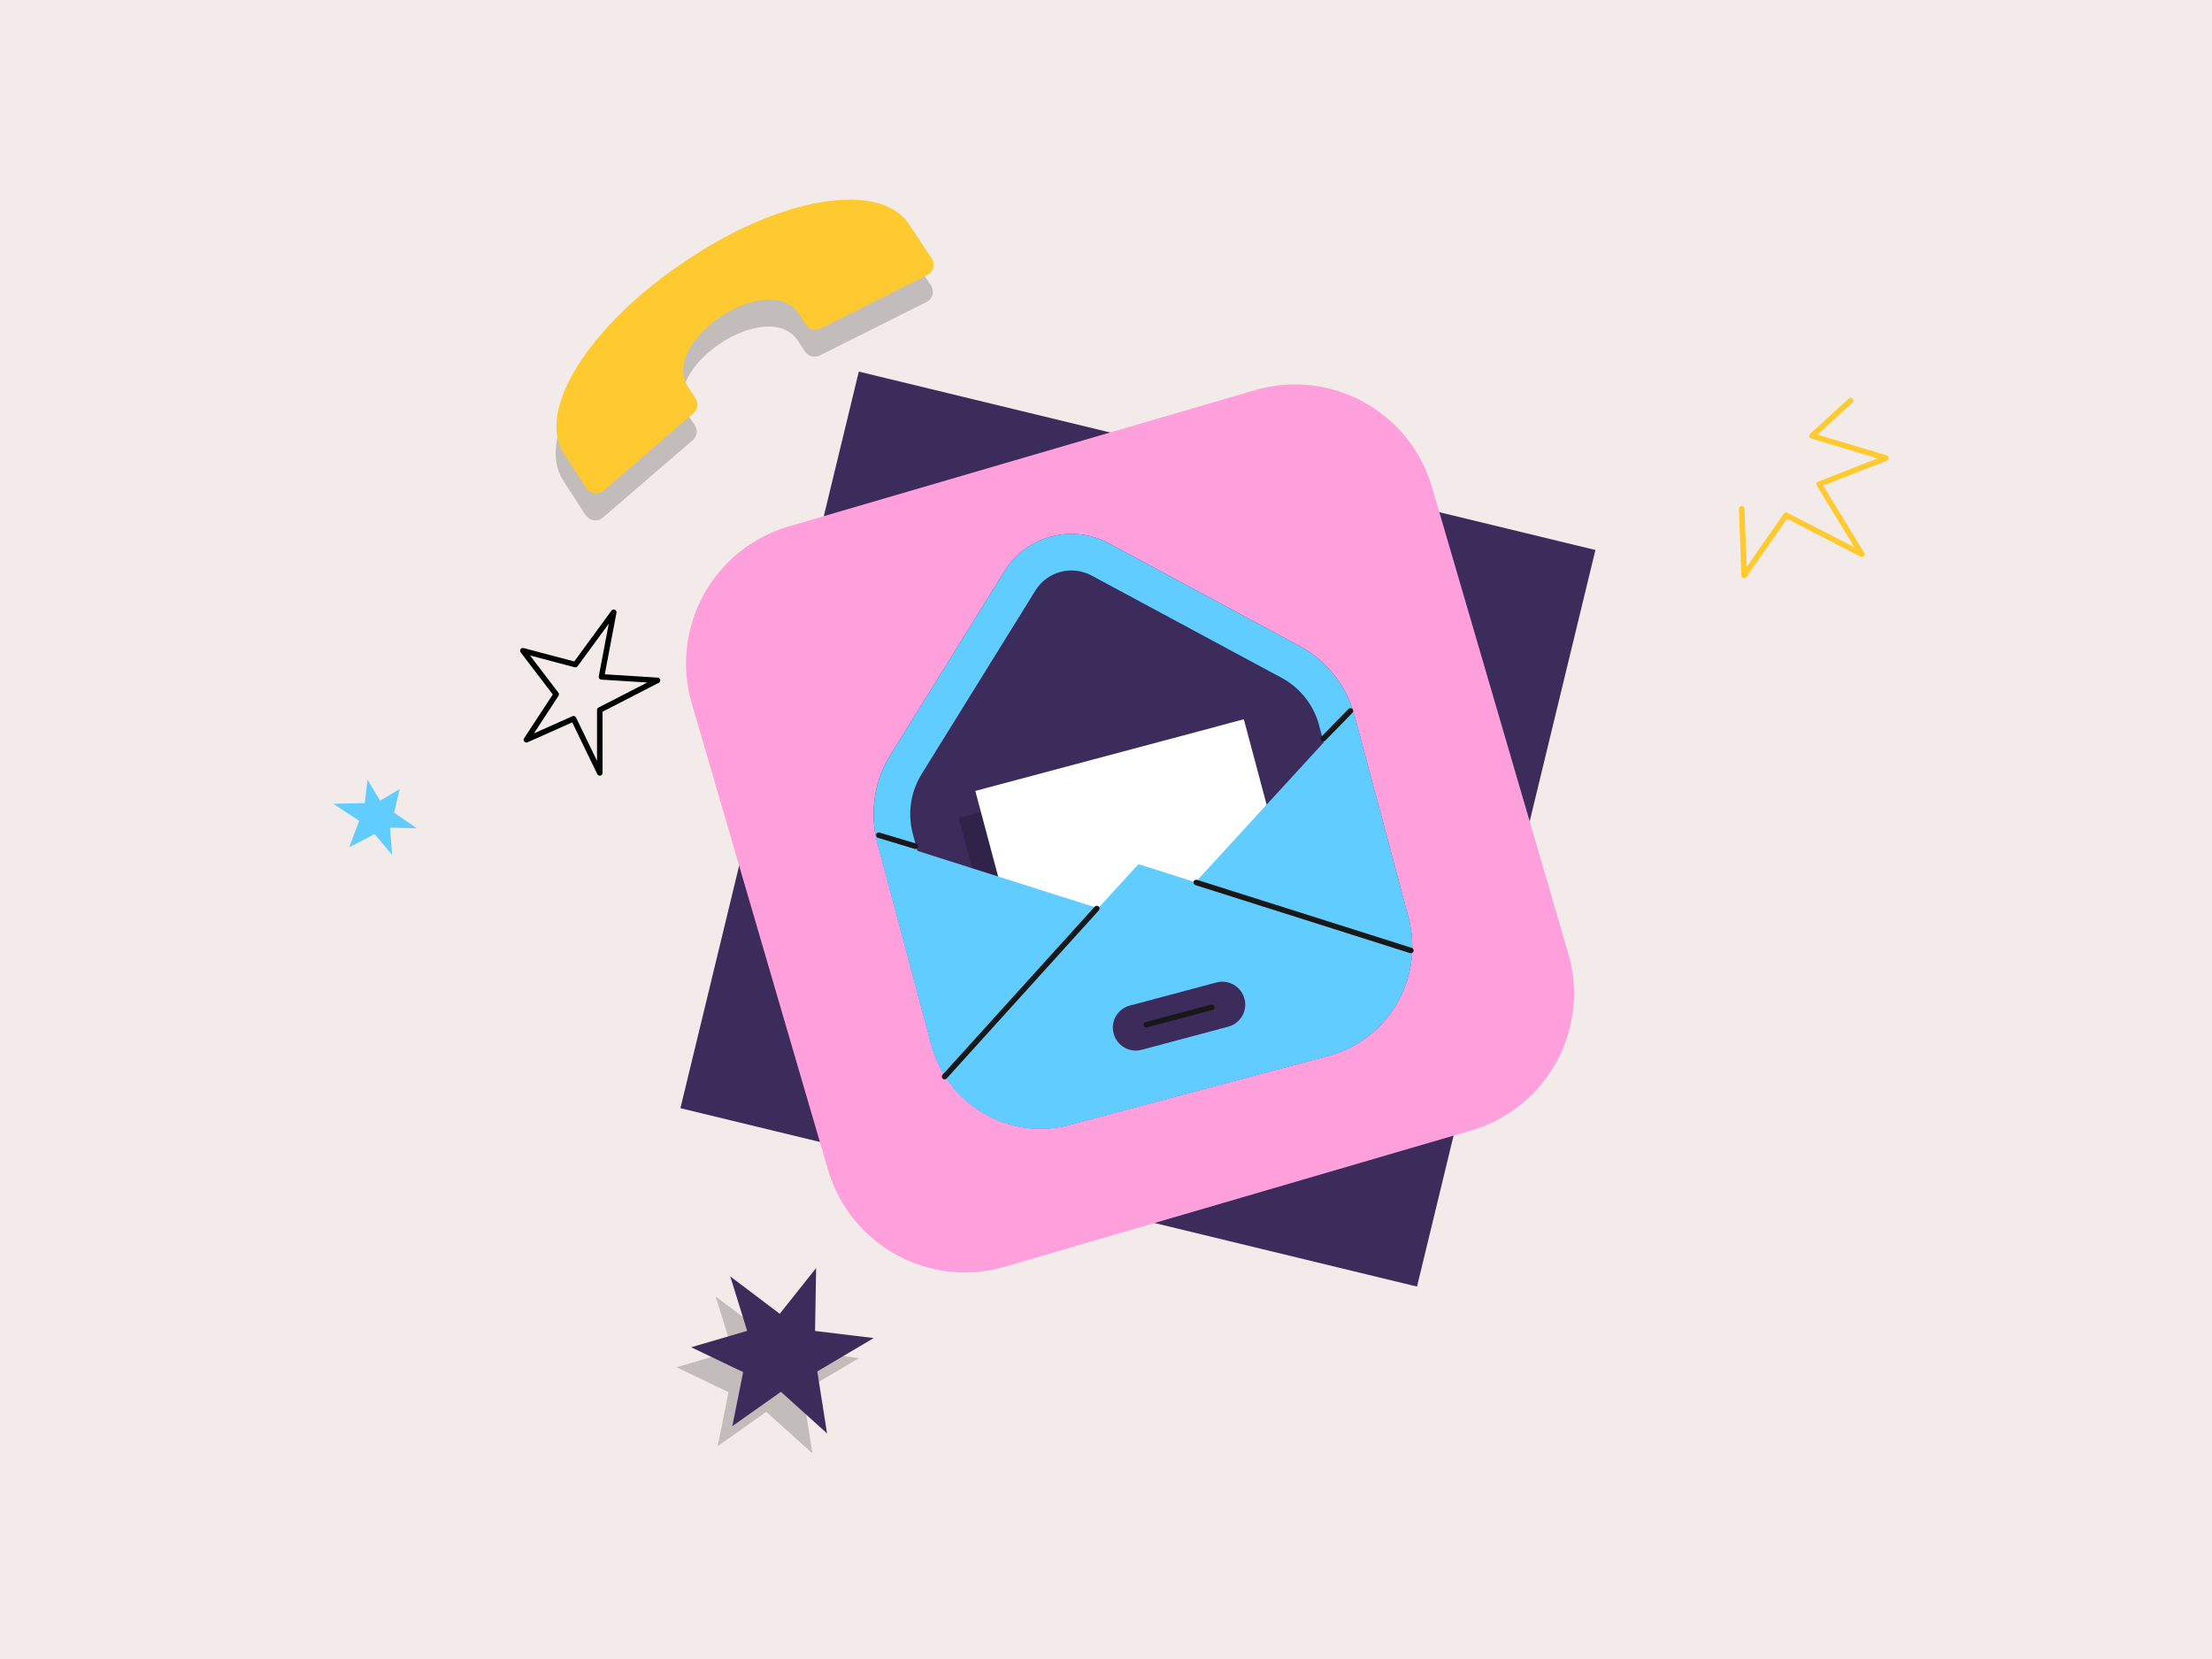 <svg xmlns="http://www.w3.org/2000/svg" height="1200" width="1600" version="1.1" xmlns:xlink="http://www.w3.org/1999/xlink" xmlns:svgjs="http://svgjs.com/svgjs"><rect fill="#f3ebe9" width="1600" height="1200"></rect><g><path d="M435.97 374.48L501.14 318.33C504.23 315.66 504.91 311.03 502.57 307.59L501.37 305.82 497.78 300.42C474.64 267.29 555.26 213.61 577.12 246.46L581.21 252.63 582.42 254.41C584.68 257.83 589.2 258.99 592.86 257.2L670.31 218.4C674.36 216.36 675.94 211.43 673.9 207.38 673.71 207.08 673.6 206.81 673.41 206.52L673.35 206.42 667.17 197.19 662.02 189.36 656.87 181.53C635.94 150.14 563.82 161.62 494.87 208.65 426.2 254.4 386.63 316.42 407.5 347.71L423.67 372.87 423.79 372.73C426.22 376.53 431.35 377.57 435.07 375.12 435.46 374.87 435.76 374.69 435.97 374.48Z" fill="#000000" opacity="0.2" stroke-width="4" stroke="none"></path><path d="M436.51 354.96L501.67 298.81C504.77 296.14 505.45 291.52 503.11 288.07L501.91 286.3 498.31 280.9C475.18 247.77 555.8 194.09 577.66 226.94L581.75 233.12 582.95 234.89C585.22 238.32 589.74 239.47 593.4 237.68L670.84 198.88C674.89 196.84 676.48 191.91 674.43 187.86 674.25 187.57 674.14 187.29 673.95 187L673.89 186.9 667.71 177.67 662.55 169.84 657.4 162.01C636.48 130.62 564.36 142.11 495.41 189.13 426.74 234.88 387.17 296.9 408.03 328.2L424.21 353.35 424.33 353.21C426.76 357.01 431.89 358.05 435.61 355.6 436 355.35 436.29 355.17 436.51 354.96Z" fill="#ffc930" opacity="1" stroke-width="4" stroke="none"></path></g><g><path d="M1154 397.83L621.2 268.79 492.16 801.58 1024.96 930.62 1154 397.83Z" fill="#3c2c5b" opacity="1" stroke-width="4" stroke="none"></path></g><g><path d="M570.51 380.76L907.74 282.21C962.51 266.21 1019.82 297.59 1035.82 352.37L1134.37 689.6C1150.38 744.37 1118.99 801.67 1064.22 817.68L726.99 916.22C672.21 932.23 614.91 900.84 598.9 846.07L500.36 508.84C484.35 454.07 515.85 396.73 570.51 380.76Z" fill="#ffa0dc" opacity="1" stroke-width="4" stroke="none"></path></g><g><path d="M1259.82 368.01L1261.58 416.23 1291.96 372.66 1346.74 400.89 1315.85 350.24 1364.21 331.3 1310.69 315.3 1338.55 289.79" stroke="#ffc930" stroke-width="4" stroke-linecap="round" stroke-linejoin="round" opacity="1" fill="none"></path></g><g><path d="M529.85 977.11L489.35 988.96 526.96 1006.96 519.13 1046.05 554.27 1021.21 587.65 1051.27 580.59 1006.46 621.38 982.33 578.97 977.18 579.74 931.66 553.42 964.76 517.64 937.73 529.85 977.11Z" fill="#000000" opacity="0.2" stroke-width="4" stroke="none"></path><path d="M540.44 962.64L499.93 974.5 537.54 992.49 529.71 1031.58 564.85 1006.75 598.23 1036.81 591.17 992 631.96 967.86 589.55 962.71 590.33 917.2 564.01 950.29 528.23 923.27 540.44 962.64Z" fill="#3c2c5b" opacity="1" stroke-width="4" stroke="none"></path></g><g><path d="M263.89 580.91L265.81 563.91 274.98 579.17 289.12 570.73 285.06 587.75 301.42 599.09 282.12 598.69 283.64 618.4 270.96 603.3 252.63 612.85 259.8 593.68 241 581.38 263.89 580.91Z" fill="#61ccff" opacity="1" stroke-width="4" stroke="none"></path></g><g><path d="M726.58 413.18L644.07 546.11C632.25 565.13 628.89 588.18 634.66 609.79L673.65 755.7C685.28 799.3 730.13 825.33 773.83 813.61L960.75 763.76C1004.45 752.14 1030.39 707.29 1018.77 663.58L979.77 517.68C974.01 496.07 959.5 477.72 939.81 467.16L802.07 393C775.47 378.79 742.43 387.53 726.58 413.18Z" fill="#3c2c5b" opacity="1" stroke-width="4" stroke="none"></path><path d="M767.11 413.66C774.6 411.64 782.58 412.6 789.49 416.25L927.23 490.4C940.48 497.6 950.19 509.9 954.12 524.5L993.12 670.5C1001 700.08 983.42 730.34 953.93 738.31L766.92 788.06C737.34 795.94 707.08 778.36 699.11 748.88L660.21 602.97C656.36 588.37 658.67 572.91 666.55 560.04L748.96 427.1C753.09 420.48 759.52 415.67 767.11 413.66ZM760.29 388.11C746.27 391.85 734.26 400.78 726.58 413.18L644.07 546.11C632.25 565.13 628.89 588.18 634.66 609.79L673.65 755.7C685.28 799.3 730.13 825.33 773.83 813.61L960.75 763.76C1004.45 752.14 1030.39 707.29 1018.77 663.58L979.77 517.68C974.01 496.07 959.5 477.72 939.81 467.16L802.07 393C789.2 386.09 774.32 384.36 760.29 388.11Z" fill="#61ccff" opacity="1" stroke-width="4" stroke="none"></path><path d="M887.69 539.77L693.45 591.6 742.88 776.83 937.12 725.01 887.69 539.77Z" fill="#000000" opacity="0.2" stroke-width="4" stroke="none"></path><path d="M899.7 520.27L705.46 572.09 754.88 757.33 949.12 705.51 899.7 520.27Z" fill="#ffffff" opacity="1" stroke-width="4" stroke="none"></path><path d="M835.5 670.02L633.6 605.95 673.56 755.6C685.18 799.21 730.03 825.24 773.74 813.52L960.56 763.67C1004.26 752.05 1030.2 707.19 1018.57 663.58L978.62 513.93 835.5 670.02Z" fill="#61ccff" opacity="1" stroke-width="4" stroke="none"></path><path d="M823.49 625.07L683.35 778.08C702.47 808.43 739.06 822.84 773.74 813.62L960.56 763.67C995.23 754.45 1019.82 723.71 1021.26 687.88L823.49 625.07Z" fill="#61ccff" opacity="1" stroke-width="4" stroke="none"></path><path d="M817.25 727.36L879.87 710.65C888.71 708.25 897.74 713.53 900.14 722.37 902.54 731.2 897.26 740.23 888.42 742.63L825.8 759.35C816.96 761.75 807.93 756.46 805.53 747.63 803.13 738.69 808.41 729.67 817.25 727.36Z" fill="#3c2c5b" opacity="1" stroke-width="4" stroke="none"></path><path d="M829.16 741.19L876.42 728.61" stroke="#181818" stroke-width="4" stroke-linecap="round" stroke-linejoin="round" opacity="1" fill="none"></path><path d="M683.26 778.75L793.33 657.15" stroke="#181818" stroke-width="4" stroke-linecap="round" stroke-linejoin="round" opacity="1" fill="none"></path><path d="M865.28 638.32L1020.5 687.5" stroke="#181818" stroke-width="4" stroke-linecap="round" stroke-linejoin="round" opacity="1" fill="none"></path><path d="M662.13 612.1L635.71 604.13" stroke="#181818" stroke-width="4" stroke-linecap="round" stroke-linejoin="round" opacity="1" fill="none"></path><path d="M957.2 534.3L976.79 514.22" stroke="#181818" stroke-width="4" stroke-linecap="round" stroke-linejoin="round" opacity="1" fill="none"></path></g><g><path d="M378.23 470.7L416.18 480.72 443.94 442.85 435.07 489.59 475.56 492.13 433.84 513.57V559.07L414.86 519.89 380.78 535.09 402.3 502.23 378.23 470.7Z" stroke="#000000" stroke-width="4" stroke-linecap="round" stroke-linejoin="round" opacity="1" fill="none"></path></g></svg>